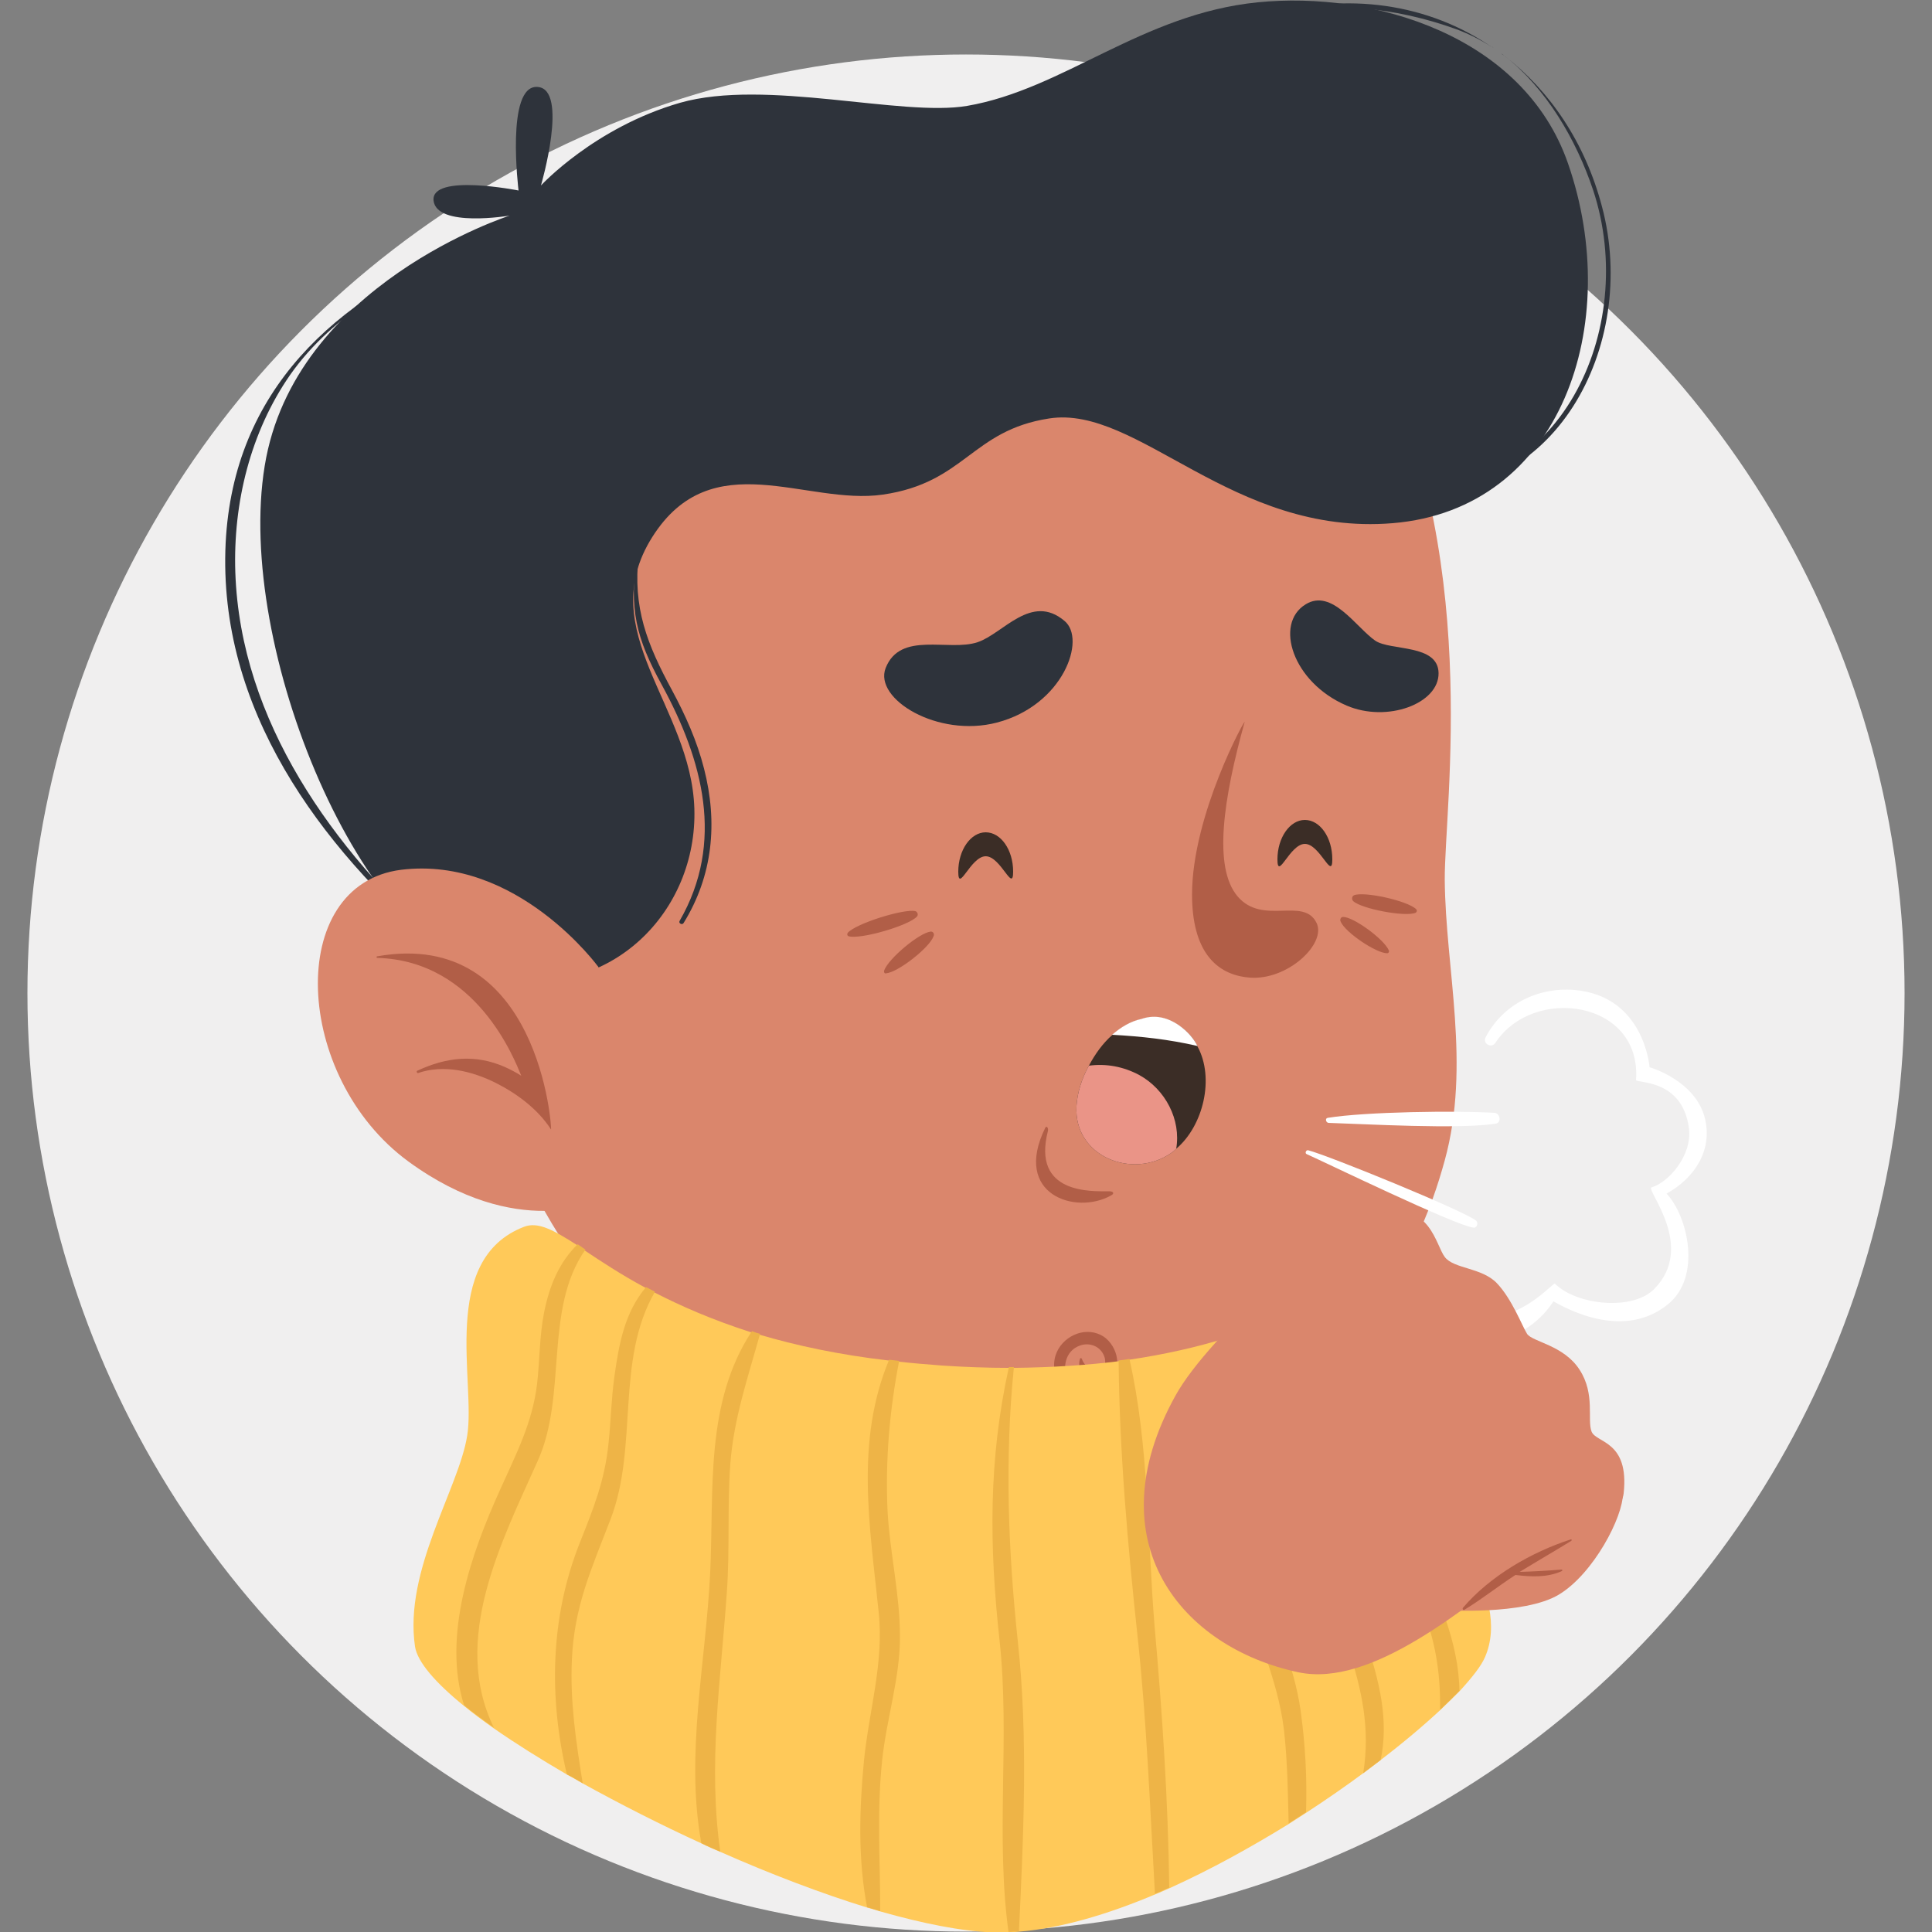 <?xml version="1.0" encoding="utf-8"?>
<!-- Generator: Adobe Illustrator 24.1.1, SVG Export Plug-In . SVG Version: 6.00 Build 0)  -->
<svg version="1.1" id="Layer_1" xmlns="http://www.w3.org/2000/svg" xmlns:xlink="http://www.w3.org/1999/xlink" x="0px" y="0px"
	 viewBox="0 0 50 50" enable-background="new 0 0 50 50" xml:space="preserve">
<rect x="0" y="0" width="50" height="50" fill="#808080" stroke="none"/>
<g>
	<ellipse fill="#F0EFEF" cx="25" cy="25.7" rx="24.29" ry="24.29"/>
</g>
<g>
	<g>
		<g>
			<g>
				<g>
					<path fill="#DA866C" d="M18.21,31.52c-0.26,1.49,1.45,11.4,2.22,12.71c0.77,1.31,5.2,2.16,8.27,0.41
						c0.89-0.51,0.94-12.95,0.94-12.95L18.21,31.52z"/>
					<g opacity="0.5">
					</g>
				</g>
				<path fill="#DA866C" d="M15.21,6.6c-3.45,3-5.13,7.93-3.55,17.32s6.38,14.27,15.24,13.59c8.03-0.61,9.81-5.01,10.49-7.48
					c0.68-2.48,0.02-4.94,0-7.26c-0.01-1.93,0.99-8.6-1.93-14.02C32.04,2.42,20.53,1.97,15.21,6.6z"/>
				<g>
					<path fill="#2E333B" d="M12.89,25.32c2.94,0.56,5.16-1.74,5.08-4.39c-0.08-2.66-2.63-4.59-1.09-7.03s3.98-0.81,5.97-1.1
						c2.13-0.31,2.29-1.66,4.3-1.97c2.3-0.36,4.74,3.05,8.89,2.71c4.38-0.36,5.98-5.17,4.54-9.31c-1.15-3.31-5.03-4.47-8.03-4.17
						s-5.02,2.25-7.52,2.68c-1.69,0.29-5.22-0.71-7.43-0.08C15.38,3.3,14,4.8,14,4.8s0.73-2.5-0.09-2.55
						c-0.83-0.06-0.49,2.68-0.49,2.68s-2.27-0.45-2.2,0.26c0.08,0.71,1.97,0.39,1.97,0.39s-5.58,1.78-6.34,6.48
						C6.08,16.76,9.37,24.65,12.89,25.32z"/>
					<path fill="#2E333B" d="M6.09,14.81c-0.06-1.79,0.39-3.63,1.42-5.11c1.14-1.62,2.91-2.51,4.63-3.37c0,0,0-0.01,0,0
						c-3.46,1.4-6.1,3.76-6.3,7.72c-0.21,4.28,2.42,7.83,5.51,10.48c0.04,0.04,0.1-0.02,0.06-0.06C8.63,21.99,6.22,18.67,6.09,14.81
						z"/>
					<g>
						<path fill="#2E333B" d="M38.85,1.38c-0.07-0.05-0.13-0.1-0.2-0.14C38.72,1.28,38.78,1.33,38.85,1.38z"/>
						<path fill="#2E333B" d="M38.65,1.23c-0.01-0.01-0.02-0.01-0.03-0.02C38.63,1.22,38.64,1.23,38.65,1.23z"/>
						<path fill="#2E333B" d="M32.74,0.41c-0.01,0-0.01,0.02,0,0.02c1.62-0.44,3.39-0.24,4.96,0.33c0.32,0.12,0.62,0.27,0.91,0.46
							C36.98,0.1,34.87-0.23,32.74,0.41z"/>
						<path fill="#2E333B" d="M41.46,5.35c-0.44-1.67-1.35-3-2.53-3.91c1.09,0.85,1.86,2.17,2.3,3.48c1.19,3.6-0.89,8.05-4.92,7.67
							c-0.05,0-0.05,0.07,0,0.08C40.21,13.11,42.42,8.95,41.46,5.35z"/>
						<path fill="#2E333B" d="M38.93,1.44c-0.03-0.02-0.06-0.04-0.09-0.06C38.88,1.4,38.91,1.42,38.93,1.44z"/>
					</g>
					<path fill="#2E333B" d="M18.22,19.89c-0.18-0.71-0.48-1.38-0.83-2.03c-0.64-1.18-1.02-2.13-0.86-3.5c0-0.03-0.05-0.03-0.05,0
						c-0.2,1.41-0.02,2.15,0.65,3.37c1.06,1.94,1.63,4.07,0.46,6.1c-0.04,0.06,0.06,0.12,0.1,0.06
						C18.45,22.66,18.58,21.29,18.22,19.89z"/>
				</g>
				<g>
					<path fill="#DA866C" d="M15.49,25.03c0,0-2.1-2.89-5.11-2.52c-3,0.38-2.8,5.36,0.19,7.55c2.82,2.06,4.92,1.01,4.92,1.01
						S15.49,25.03,15.49,25.03z"/>
					<path fill="#B15E47" d="M9.76,24.75c-0.02,0-0.02,0.04,0,0.04c2.58,0.07,3.56,2.64,3.73,3.05c-0.14-0.09-0.28-0.16-0.41-0.22
						c-0.78-0.35-1.53-0.26-2.28,0.09c-0.03,0.01-0.01,0.07,0.02,0.06c0.67-0.23,1.4-0.05,2.02,0.26c0.57,0.29,1.09,0.69,1.42,1.2
						C14.29,29.26,13.97,24,9.76,24.75z"/>
				</g>
				<g>
					<path fill="#3B2D26" d="M26.22,22.56c0,0.56-0.32-0.4-0.71-0.4s-0.71,0.97-0.71,0.4c0-0.56,0.32-1.02,0.71-1.02
						C25.9,21.54,26.22,21.99,26.22,22.56z"/>
					<path fill="#3B2D26" d="M34.48,22.24c0,0.56-0.32-0.4-0.71-0.4s-0.71,0.97-0.71,0.4c0-0.56,0.32-1.02,0.71-1.02
						S34.48,21.67,34.48,22.24z"/>
					<g>
						<path fill="#B15E47" d="M23.69,23.58c-0.29-0.07-1.54,0.32-1.75,0.56c-0.02,0.03-0.02,0.07,0.02,0.09
							c0.31,0.09,1.57-0.28,1.77-0.51C23.77,23.68,23.75,23.6,23.69,23.58z"/>
						<path fill="#B15E47" d="M24.08,24.11c-0.3,0.04-1.09,0.7-1.2,1.01c-0.01,0.04,0.01,0.08,0.05,0.07
							c0.32-0.03,1.13-0.67,1.23-0.96C24.19,24.17,24.15,24.1,24.08,24.11z"/>
					</g>
					<g>
						<path fill="#B15E47" d="M35.04,23.17c0.25-0.11,1.39,0.14,1.61,0.36c0.03,0.03,0.02,0.07-0.01,0.09
							c-0.26,0.12-1.41-0.1-1.62-0.3C34.98,23.28,34.98,23.2,35.04,23.17z"/>
						<path fill="#B15E47" d="M34.76,23.73c0.27,0,1.05,0.57,1.18,0.86c0.02,0.03,0,0.08-0.04,0.08c-0.29,0-1.08-0.54-1.2-0.81
							C34.67,23.81,34.69,23.73,34.76,23.73z"/>
					</g>
					<path fill="#B15E47" d="M28.7,30.83c-0.45,0-2,0.08-1.58-1.56c0.02-0.08-0.04-0.15-0.07-0.08c-0.85,1.73,0.79,2.26,1.7,1.75
						C28.85,30.89,28.82,30.83,28.7,30.83z"/>
					<path fill="#2E333B" d="M25.3,16.62c-0.75,0.25-2-0.3-2.38,0.67c-0.31,0.8,1.35,1.81,2.88,1.41c1.72-0.45,2.32-2.16,1.75-2.63
						C26.69,15.34,25.96,16.4,25.3,16.62z"/>
					<path fill="#2E333B" d="M33.79,15.64c-0.82,0.5-0.34,2.02,1.06,2.62c1.05,0.45,2.39-0.05,2.38-0.84
						c-0.01-0.76-1.24-0.57-1.64-0.84C35.09,16.23,34.47,15.22,33.79,15.64z"/>
					<path fill="#B15E47" d="M32.21,18.69c0.05-0.16-1.36,2.39-1.36,4.46c0,1.44,0.6,2.08,1.49,2.15c0.98,0.08,2-0.88,1.73-1.42
						c-0.34-0.68-1.39,0.08-2.04-0.68C31.39,22.45,31.66,20.67,32.21,18.69z"/>
					<path fill="#B15E47" d="M28.49,34.55c-0.46-0.23-1.02,0.06-1.17,0.52c-0.17,0.53,0.23,1.05,0.77,1.18
						c0.15,0.04,0.17-0.06,0.03-0.13c-0.24-0.14-0.47-0.29-0.54-0.58c-0.06-0.29,0.06-0.6,0.35-0.71c0.27-0.11,0.58,0.02,0.66,0.31
						c0.05,0.21-0.06,0.35-0.28,0.34c-0.12-0.01-0.28-0.2-0.31-0.31c-0.01-0.03-0.05-0.03-0.05,0c-0.13,0.4,0.39,0.79,0.74,0.54
						C29.11,35.4,28.88,34.74,28.49,34.55z"/>
					<g>
						<path fill="#3B2D26" d="M30.44,29.73c-0.04,0.04-0.08,0.08-0.13,0.11c-0.99,0.69-2.53,0.1-2.45-1.22
							c0.02-0.33,0.13-0.7,0.32-1.04c0.16-0.3,0.36-0.58,0.6-0.79c0.23-0.2,0.48-0.35,0.76-0.41c0.29-0.1,0.62-0.08,0.98,0.17
							c0.21,0.14,0.37,0.32,0.47,0.53C31.44,27.9,31.14,29.14,30.44,29.73z"/>
						<path fill="#EA9487" d="M30.44,29.73c-0.04,0.04-0.08,0.08-0.13,0.11c-0.99,0.69-2.53,0.1-2.45-1.22
							c0.02-0.33,0.13-0.7,0.32-1.04c0.44-0.06,0.89,0.02,1.3,0.24C30.16,28.19,30.57,28.98,30.44,29.73z"/>
						<path fill="#FFFFFF" d="M30.99,27.07c-0.73-0.17-1.46-0.25-2.21-0.29c0.23-0.2,0.48-0.35,0.76-0.41
							c0.29-0.1,0.62-0.08,0.98,0.17C30.73,26.69,30.89,26.87,30.99,27.07z"/>
					</g>
				</g>
			</g>
			<g>
				<path fill="#FFC959" d="M38.43,42.89c-0.1,0.23-0.33,0.52-0.65,0.87c-0.15,0.15-0.32,0.32-0.5,0.49
					c-0.43,0.4-0.95,0.84-1.55,1.3c-0.15,0.11-0.3,0.23-0.45,0.34l0,0c-0.46,0.34-0.95,0.68-1.47,1.02c-0.15,0.1-0.3,0.19-0.45,0.29
					c-0.99,0.61-2.04,1.19-3.08,1.66c-0.12,0.05-0.24,0.11-0.37,0.16c-1.23,0.52-2.44,0.88-3.52,0.97C26.3,50,26.21,50,26.12,50.01
					c-0.15,0-0.29,0.01-0.43,0c-0.81-0.03-1.81-0.23-2.9-0.54c-0.11-0.03-0.22-0.07-0.34-0.1c-1.2-0.37-2.51-0.87-3.8-1.44
					c-0.17-0.07-0.33-0.14-0.49-0.22c-1.07-0.49-2.11-1.02-3.07-1.55c-0.14-0.08-0.27-0.16-0.41-0.23c-0.7-0.41-1.34-0.81-1.9-1.2
					c-0.28-0.2-0.54-0.39-0.77-0.58c-0.74-0.6-1.21-1.14-1.27-1.54c-0.29-1.97,1.13-4.08,1.35-5.45c0.23-1.38-0.73-4.56,1.47-5.41
					c0.36-0.14,0.76,0.08,1.37,0.47c0.07,0.05,0.13,0.09,0.2,0.14c0.42,0.28,0.93,0.62,1.58,0.97c0.08,0.04,0.15,0.08,0.23,0.12
					c0.68,0.35,1.5,0.71,2.5,1.03c0.07,0.02,0.14,0.04,0.21,0.06c0.95,0.28,2.05,0.52,3.35,0.67c0.08,0.01,0.17,0.02,0.26,0.03
					c0.36,0.04,0.73,0.07,1.12,0.1c0.6,0.04,1.18,0.06,1.72,0.06h0.13c1-0.01,1.9-0.07,2.71-0.17l0.28-0.04
					c0.94-0.14,1.76-0.33,2.48-0.55c0.09-0.03,0.19-0.06,0.28-0.09c0.6-0.2,1.14-0.41,1.6-0.63c0.06-0.03,0.12-0.06,0.19-0.09
					c0.67-0.32,1.2-0.65,1.62-0.9c0.1-0.06,0.19-0.12,0.28-0.17c0.55-0.33,0.89-0.5,1.11-0.31c1.91,1.63,0.16,5.37,0.28,6.03
					C37.18,39.11,39.15,41.25,38.43,42.89z"/>
				<g>
					<path fill="#EEB447" d="M13.92,37.8c-0.95,2.12-2.25,4.63-1.14,6.91c-0.28-0.2-0.54-0.39-0.77-0.58
						c-0.57-1.79,0.19-3.94,0.93-5.57c0.41-0.92,0.84-1.73,0.96-2.75c0.07-0.61,0.06-1.23,0.18-1.84c0.14-0.7,0.39-1.3,0.87-1.77
						c0.07,0.05,0.13,0.09,0.2,0.14C14.07,33.88,14.69,36.08,13.92,37.8z"/>
					<path fill="#EEB447" d="M37.77,43.76c-0.15,0.15-0.32,0.32-0.5,0.49c0.01-0.84-0.09-1.64-0.4-2.47
						c-0.35-0.93-0.85-1.72-1.15-2.65c-0.29-0.9-0.15-1.79-0.06-2.7c0.08-0.77,0.3-2.66-0.26-3.53c0.1-0.06,0.19-0.12,0.28-0.17
						c0.84,0.96,0.5,3.41,0.37,4.3c-0.18,1.21,0.02,2.12,0.58,3.14c0.31,0.56,0.58,1.13,0.78,1.73
						C37.62,42.51,37.76,43.13,37.77,43.76z"/>
					<path fill="#EEB447" d="M35.73,45.55c-0.15,0.11-0.3,0.23-0.45,0.34c0.38-2.35-0.96-4.08-1.29-6.38
						c-0.25-1.73,0.48-3.99-0.38-5.61c0.06-0.03,0.12-0.06,0.19-0.09c1.15,1.35,0.41,4.07,0.64,5.62
						C34.72,41.44,36.17,43.51,35.73,45.55z"/>
					<path fill="#EEB447" d="M26.37,49.98c-0.09,0.01-0.18,0.01-0.27,0.02c-0.34-2.48,0.04-5.03-0.23-7.53
						c-0.27-2.46-0.29-4.69,0.24-7.09h0.13c-0.24,2.37-0.15,4.73,0.1,7.09C26.61,44.94,26.49,47.49,26.37,49.98z"/>
					<path fill="#EEB447" d="M33.8,46.9c-0.15,0.1-0.3,0.19-0.45,0.29c-0.02-0.8-0.03-1.61-0.12-2.41
						c-0.16-1.37-0.78-2.51-1.04-3.83c-0.19-0.97,0.05-2.09,0.03-3.08c-0.02-1.13-0.21-2.2-0.49-3.27c0.09-0.03,0.19-0.06,0.28-0.09
						c0.31,0.75,0.49,1.54,0.59,2.36c0.16,1.31-0.1,2.68,0.13,3.96c0.22,1.17,0.76,2.23,0.93,3.44
						C33.78,45.14,33.83,46.02,33.8,46.9z"/>
					<path fill="#EEB447" d="M30.26,48.85c-0.12,0.05-0.24,0.11-0.37,0.16c-0.13-2.23-0.21-4.44-0.45-6.66
						c-0.25-2.32-0.47-4.78-0.49-7.14l0.28-0.04c0.51,2.26,0.46,4.6,0.65,6.91C30.08,44.33,30.23,46.58,30.26,48.85z"/>
					<path fill="#EEB447" d="M22.83,45.56c-0.14,1.31-0.05,2.6-0.05,3.9c-0.11-0.03-0.22-0.07-0.34-0.1
						c-0.24-1.25-0.2-2.54-0.08-3.8c0.13-1.29,0.52-2.53,0.38-3.84c-0.23-2.23-0.61-4.42,0.27-6.53c0.08,0.01,0.17,0.02,0.26,0.03
						c-0.25,1.29-0.36,2.57-0.3,3.89c0.06,1.08,0.32,2.15,0.32,3.23C23.3,43.41,22.94,44.49,22.83,45.56z"/>
					<path fill="#EEB447" d="M14.8,42.96c-0.05,1.08,0.11,2.13,0.28,3.19c-0.14-0.08-0.27-0.16-0.41-0.23
						c-0.47-1.99-0.43-4.06,0.33-5.98c0.36-0.91,0.65-1.61,0.75-2.6c0.06-0.57,0.07-1.14,0.15-1.71c0.12-0.87,0.27-1.67,0.82-2.32
						c0.08,0.04,0.15,0.08,0.23,0.12c-1.03,1.78-0.42,4-1.15,5.89C15.31,40.6,14.86,41.56,14.8,42.96z"/>
					<path fill="#EEB447" d="M19.67,34.52c-0.31,1.12-0.68,2.18-0.77,3.37c-0.08,1.11-0.01,2.23-0.09,3.33
						c-0.16,2.29-0.49,4.44-0.17,6.7c-0.17-0.07-0.33-0.14-0.49-0.22c-0.42-2.31,0.12-4.68,0.23-7.01c0.1-2.14-0.14-4.39,1.08-6.24
						C19.53,34.48,19.6,34.5,19.67,34.52z"/>
				</g>
			</g>
		</g>
	</g>
	<g>
		<path fill="#FFFFFF" d="M38.2,31.59c-0.32-0.26-3.83-1.69-4.34-1.82c-0.06-0.02-0.1,0.08-0.04,0.1c0.43,0.19,3.85,1.85,4.31,1.9
			C38.22,31.79,38.27,31.65,38.2,31.59z"/>
		<path fill="#FFFFFF" d="M38.67,28.8c-0.96-0.06-3.33-0.03-4.31,0.13c-0.07,0.01-0.05,0.12,0.02,0.13
			c0.97,0.03,3.37,0.17,4.33,0.02C38.87,29.05,38.82,28.8,38.67,28.8z"/>
		<path fill="#FFFFFF" d="M43.13,30.89c0.69-0.38,1.19-1.08,1-1.92c-0.23-1.01-1.44-1.35-1.44-1.35s-0.13-1.84-1.94-2
			c-0.96-0.08-1.86,0.38-2.3,1.22c-0.09,0.17,0.15,0.3,0.25,0.15c0.98-1.5,3.79-1.1,3.64,0.96c-0.01,0.09,1.2-0.05,1.37,1.25
			c0.09,0.71-0.54,1.41-0.97,1.53c-0.15,0.06,1.16,1.53,0.07,2.63c-0.56,0.57-2.01,0.42-2.57-0.14c-0.04-0.04-0.92,1.01-1.87,0.81
			c-0.65-0.14-1.14-0.71-1.17-1.45c0-0.12-0.17-0.12-0.19,0c-0.13,0.97,0.43,1.98,1.46,2.06c1.12,0.08,1.73-0.96,1.73-0.96
			c0.04,0,1.7,1.1,2.96,0.08C44.05,33.05,43.68,31.47,43.13,30.89z"/>
	</g>
	<g>
		<path fill="#DA866C" d="M37.36,41.67c0,0,2.08,0.14,2.98-0.4c0.9-0.54,1.67-2.02,1.66-2.62s-0.89-1.23-2.17-0.32
			C38.56,39.24,37.36,41.67,37.36,41.67z"/>
		<path fill="#DA866C" d="M30.42,36.12c0.88-1.59,4.15-4.47,5.37-4.74s1.37,0.85,1.6,1.15c0.23,0.31,0.96,0.27,1.35,0.68
			s0.65,1.1,0.78,1.31c0.14,0.21,0.95,0.29,1.36,0.93c0.41,0.63,0.19,1.29,0.31,1.6c0.12,0.3,0.98,0.23,0.83,1.6
			c-0.07,0.63-1.22,0.76-2.32,1.6c-1.84,1.41-4.21,3.42-6.09,3.03C30.58,42.64,28.32,39.91,30.42,36.12z"/>
		<path fill="#B15E47" d="M40.65,39.84c-1.02,0.33-2.09,0.95-2.79,1.77c-0.02,0.03,0.01,0.07,0.04,0.05
			c0.46-0.28,0.87-0.61,1.32-0.9c0.41,0.05,0.82,0.07,1.2-0.1c0.02-0.01,0.02-0.04-0.01-0.04c-0.36,0.03-0.72,0.05-1.08,0.06
			c0.44-0.27,0.89-0.53,1.33-0.8C40.69,39.86,40.67,39.83,40.65,39.84z"/>
	</g>
</g>
</svg>
